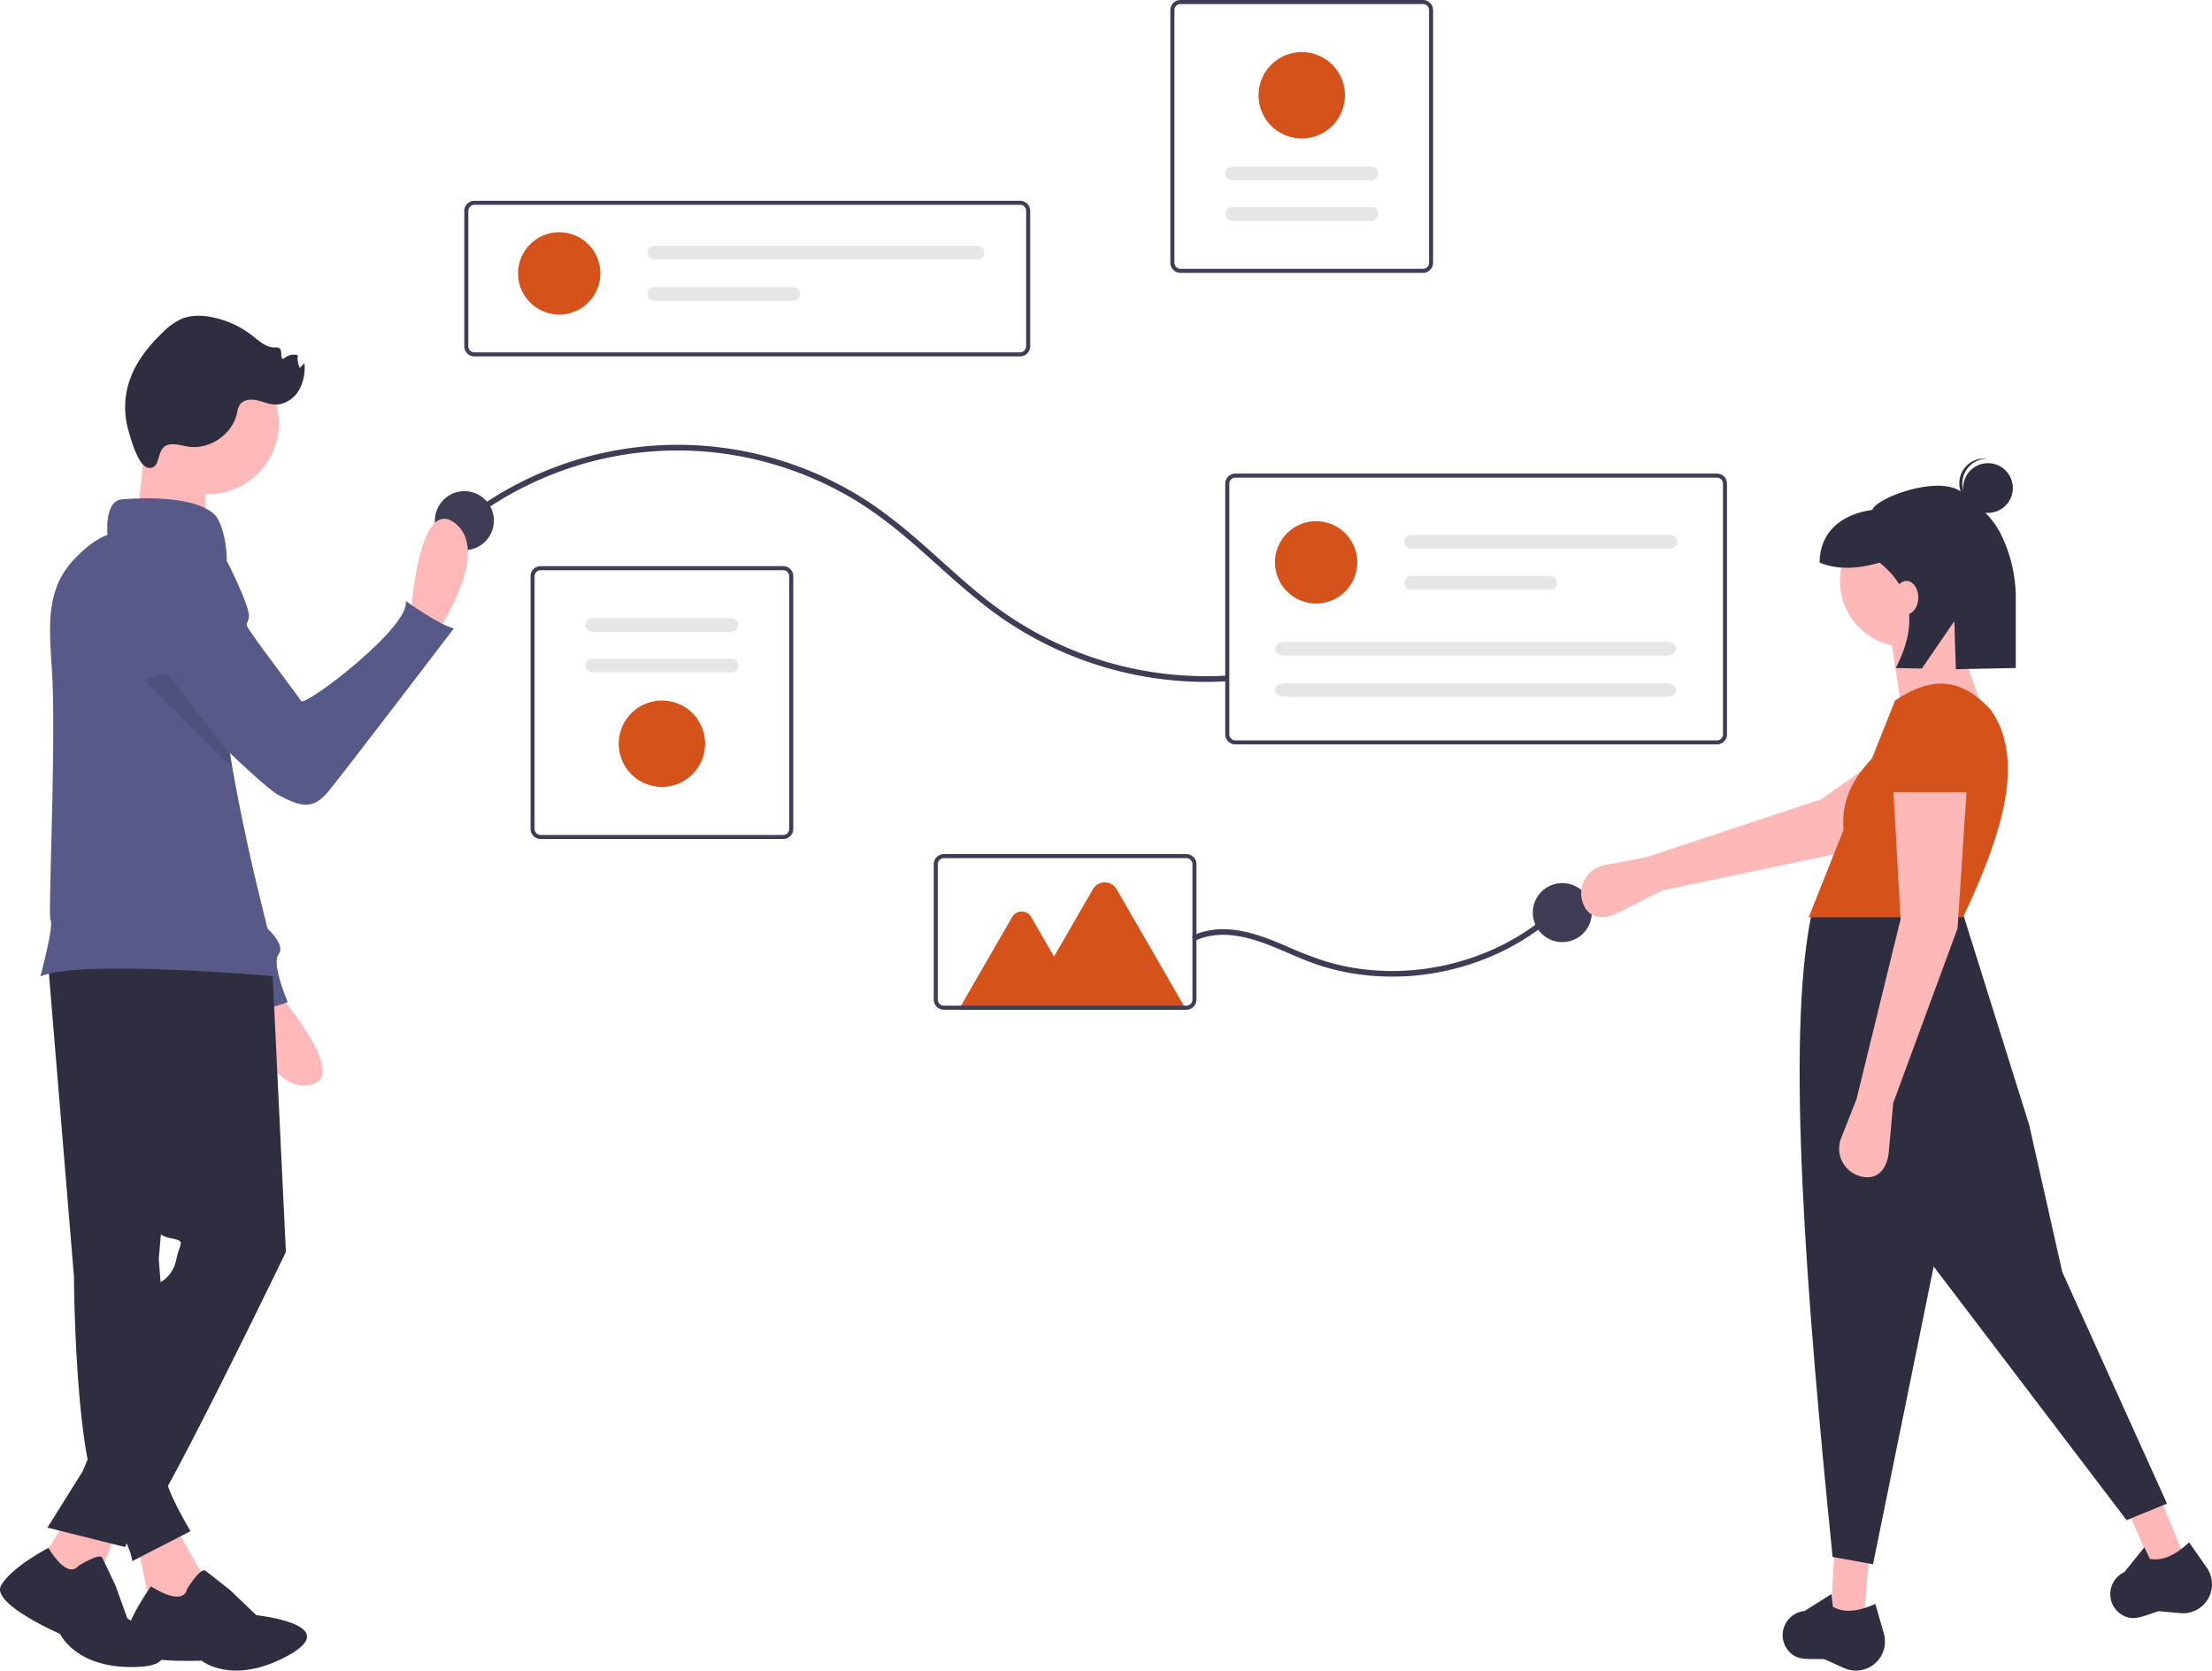 <svg xmlns="http://www.w3.org/2000/svg" data-name="Layer 1" width="965.825" height="729.214" viewBox="0 0 965.825 729.214" xmlns:xlink="http://www.w3.org/1999/xlink"><path d="M562.481,240.958H324.224a4.417,4.417,0,0,1-4.412-4.412V177.444a4.417,4.417,0,0,1,4.412-4.412H562.481a4.417,4.417,0,0,1,4.412,4.412v59.101A4.417,4.417,0,0,1,562.481,240.958ZM324.224,174.797a2.65,2.65,0,0,0-2.647,2.647v59.101a2.65,2.65,0,0,0,2.647,2.647H562.481a2.65,2.65,0,0,0,2.647-2.647V177.444a2.65,2.65,0,0,0-2.647-2.647Z" transform="translate(-117.087 -85.393)" fill="#3f3d56"/><circle cx="244.157" cy="119.334" r="17.973" fill="#d6521b"/><path d="M402.753,192.745a2.995,2.995,0,0,0,0,5.991H543.968a2.995,2.995,0,0,0,0-5.991Z" transform="translate(-117.087 -85.393)" fill="#e6e6e6"/><path d="M402.753,210.718a2.995,2.995,0,1,0,0,5.991H463.518a2.995,2.995,0,1,0,0-5.991Z" transform="translate(-117.087 -85.393)" fill="#e6e6e6"/><path d="M459.044,451.627H353.152a4.417,4.417,0,0,1-4.412-4.412V336.933a4.417,4.417,0,0,1,4.412-4.412H459.044a4.417,4.417,0,0,1,4.412,4.412V447.215A4.417,4.417,0,0,1,459.044,451.627ZM353.152,334.285a2.65,2.65,0,0,0-2.647,2.647V447.215a2.65,2.65,0,0,0,2.647,2.647H459.044a2.65,2.65,0,0,0,2.647-2.647V336.933a2.65,2.65,0,0,0-2.647-2.647Z" transform="translate(-117.087 -85.393)" fill="#3f3d56"/><path d="M375.715,355.263a2.995,2.995,0,0,0,0,5.991h60.765a2.995,2.995,0,0,0,0-5.991Z" transform="translate(-117.087 -85.393)" fill="#e6e6e6"/><path d="M375.715,372.911a2.995,2.995,0,1,0,0,5.991h60.765a2.995,2.995,0,1,0,0-5.991Z" transform="translate(-117.087 -85.393)" fill="#e6e6e6"/><path d="M406.098,428.885A18.855,18.855,0,1,1,424.953,410.03,18.876,18.876,0,0,1,406.098,428.885Z" transform="translate(-117.087 -85.393)" fill="#d6521b"/><path d="M632.513,85.393H738.405a4.417,4.417,0,0,1,4.412,4.412V200.088a4.417,4.417,0,0,1-4.412,4.412H632.513a4.417,4.417,0,0,1-4.412-4.412V89.805A4.417,4.417,0,0,1,632.513,85.393ZM738.405,202.735a2.65,2.65,0,0,0,2.647-2.647V89.805a2.65,2.65,0,0,0-2.647-2.647H632.513a2.65,2.65,0,0,0-2.647,2.647V200.088a2.65,2.65,0,0,0,2.647,2.647Z" transform="translate(-117.087 -85.393)" fill="#3f3d56"/><path d="M715.842,181.758a2.995,2.995,0,1,0,0-5.991H655.077a2.995,2.995,0,1,0,0,5.991Z" transform="translate(-117.087 -85.393)" fill="#e6e6e6"/><path d="M715.842,164.109a2.995,2.995,0,1,0,0-5.991H655.077a2.995,2.995,0,1,0,0,5.991Z" transform="translate(-117.087 -85.393)" fill="#e6e6e6"/><path d="M685.459,108.135a18.855,18.855,0,1,1-18.855,18.855A18.876,18.876,0,0,1,685.459,108.135Z" transform="translate(-117.087 -85.393)" fill="#d6521b"/><path d="M321.172,313.551a150.953,150.953,0,0,1,63.905-28.889,148.77,148.77,0,0,1,70.528,3.624,150.459,150.459,0,0,1,32.912,14.261c10.559,6.173,20.1,13.771,29.28,21.816,9.299,8.15,18.293,16.663,28.001,24.336a156.871,156.871,0,0,0,97.604,34.335q4.397.007,8.787-.242c1.587-.087,1.597-2.567,0-2.48a154.343,154.343,0,0,1-100.896-30.488c-10.062-7.524-19.249-16.126-28.628-24.463-9.093-8.082-18.43-15.944-28.746-22.437a151.858,151.858,0,0,0-167.662,3.822c-2.328,1.619-4.602,3.31-6.839,5.052-1.258.979.508,2.722,1.753,1.753Z" transform="translate(-117.087 -85.393)" fill="#3f3d56"/><circle cx="202.769" cy="227.257" r="12.886" fill="#3f3d56"/><circle cx="682.146" cy="398.345" r="12.886" fill="#3f3d56"/><path d="M866.739,410.334H656.482a4.417,4.417,0,0,1-4.412-4.412v-109.4A4.417,4.417,0,0,1,656.482,292.11h210.257a4.417,4.417,0,0,1,4.412,4.412v109.4A4.417,4.417,0,0,1,866.739,410.334ZM656.482,293.875a2.65,2.65,0,0,0-2.647,2.647v109.4a2.65,2.65,0,0,0,2.647,2.647h210.257a2.65,2.65,0,0,0,2.647-2.647v-109.4a2.65,2.65,0,0,0-2.647-2.647Z" transform="translate(-117.087 -85.393)" fill="#3f3d56"/><circle cx="574.65" cy="245.471" r="17.973" fill="#d6521b"/><path d="M733.246,318.883a2.995,2.995,0,1,0,0,5.991H846.461a2.995,2.995,0,1,0,0-5.991Z" transform="translate(-117.087 -85.393)" fill="#e6e6e6"/><path d="M733.246,336.856a2.995,2.995,0,1,0,0,5.991h60.765a2.995,2.995,0,1,0,0-5.991Z" transform="translate(-117.087 -85.393)" fill="#e6e6e6"/><path d="M677.952,365.589c-2.279,0-4.133,1.344-4.133,2.995s1.854,2.995,4.133,2.995H844.785c2.279,0,4.133-1.344,4.133-2.995s-1.854-2.995-4.133-2.995Z" transform="translate(-117.087 -85.393)" fill="#e6e6e6"/><path d="M677.952,383.562c-2.279,0-4.133,1.344-4.133,2.995s1.854,2.995,4.133,2.995H844.785c2.279,0,4.133-1.344,4.133-2.995s-1.854-2.995-4.133-2.995Z" transform="translate(-117.087 -85.393)" fill="#e6e6e6"/><path d="M639.58,495.734c11.862-5.146,25.105-.66,36.286,4.083,5.758,2.443,11.455,5.05,17.414,6.979a99.26,99.26,0,0,0,15.353,3.638,108.498,108.498,0,0,0,31.539.193,110.124,110.124,0,0,0,30.437-8.85,102.921,102.921,0,0,0,26.342-17.223q1.497-1.352,2.936-2.767c1.142-1.119-.612-2.871-1.753-1.753a99.998,99.998,0,0,1-25.698,18.141,107.649,107.649,0,0,1-29.857,9.592,105.438,105.438,0,0,1-31.462.543,99.05,99.05,0,0,1-15.405-3.349,162.963,162.963,0,0,1-17.002-6.603c-11.285-4.846-23.823-9.592-36.223-6.25a30.212,30.212,0,0,0-4.16,1.485c-1.46.633-.199,2.77,1.251,2.141Z" transform="translate(-117.087 -85.393)" fill="#3f3d56"/><path d="M634.998,526.146H535.661l23.377-40.491a4.774,4.774,0,0,1,8.268,0l9.986,17.297L594.274,473.541a5.977,5.977,0,0,1,10.352,0Z" transform="translate(-117.087 -85.393)" fill="#d6521b"/><path d="M635.091,526.135H529.199a4.417,4.417,0,0,1-4.412-4.412V462.621a4.417,4.417,0,0,1,4.412-4.412H635.091a4.417,4.417,0,0,1,4.412,4.412v59.101A4.417,4.417,0,0,1,635.091,526.135ZM529.199,459.974a2.65,2.65,0,0,0-2.647,2.647v59.101a2.65,2.65,0,0,0,2.647,2.647H635.091a2.65,2.65,0,0,0,2.647-2.647V462.621a2.65,2.65,0,0,0-2.647-2.647Z" transform="translate(-117.087 -85.393)" fill="#3f3d56"/><path d="M842.785,474.12l-18.875,9.585c-6.737,3.421-13.239,2.836-15.728-4.297v0A12.481,12.481,0,0,1,817.675,463.025l17.939-3.349,76.829-25.49,46.54-33.001,17.061,27.181L922.268,457.384Z" transform="translate(-117.087 -85.393)" fill="#ffb8b8"/><polygon points="813.808 706.872 799.366 704.465 800.971 677.187 816.215 677.187 813.808 706.872" fill="#ffb8b8"/><polygon points="953.968 680.229 939.992 684.589 929.131 659.516 942.738 652.646 953.968 680.229" fill="#ffb8b8"/><path d="M1063.272,741.721l-17.65,7.221L961.382,638.225,934.906,768.196l-17.65-3.209C905.934,652.935,896.701,538.643,908.03,484.587l65.386-2.808,29.685,94.67,14.441,64.183Z" transform="translate(-117.087 -85.393)" fill="#2f2e41"/><path d="M930.1,814.326h0a12.672,12.672,0,0,1-7.855-.835l-8.579-3.86c-7.193-.369-12.091,1.063-16.096-4.163a10.496,10.496,0,0,1-1.225-10.582h0a10.569,10.569,0,0,1,8.631-6.28l11.783-7.425.618,5.566c5.385,3.051,11.779,1.733,18.554-1.237l3.698,12.944A12.672,12.672,0,0,1,930.1,814.326Z" transform="translate(-117.087 -85.393)" fill="#2f2e41"/><path d="M1076.774,787.774h0a12.672,12.672,0,0,1-7.701,1.761l-9.367-.865c-6.923,1.987-11.091,4.932-16.576,1.29a10.496,10.496,0,0,1-4.595-9.61h0a10.569,10.569,0,0,1,6.124-8.743l8.733-10.849,2.392,5.064c6.084,1.137,11.704-2.186,17.147-7.195l7.701,11.041A12.672,12.672,0,0,1,1076.774,787.774Z" transform="translate(-117.087 -85.393)" fill="#2f2e41"/><circle cx="832.26" cy="253.579" r="28.882" fill="#ffb8b8"/><polygon points="867.561 314.553 829.853 306.53 825.04 275.241 851.515 269.625 867.561 314.553" fill="#ffb8b8"/><path d="M974.218,485.791H906.826L922.017,447.653c-1.104-13.123,4.458-22.775,12.418-31.178l10.099-25.355c16.317-10.739,28.619-9.937,41.719,4.011C1001.784,417.123,991.034,450.18,974.218,485.791Z" transform="translate(-117.087 -85.393)" fill="#d6521b"/><path d="M943.732,566.822l-1.917,21.082c-.684,7.525-4.636,12.721-12.001,11.037h0a12.481,12.481,0,0,1-8.828-16.75l6.7-16.974L946.941,486.593l-3.209-56.962h32.092l-4.011,60.974Z" transform="translate(-117.087 -85.393)" fill="#ffb8b8"/><path d="M978.23,431.235H941.325l2.587-24.075a16.701,16.701,0,0,1,15.853-15.999h0a16.701,16.701,0,0,1,17.522,16.026Z" transform="translate(-117.087 -85.393)" fill="#d6521b"/><circle cx="868.006" cy="213.025" r="10.856" fill="#2f2e41"/><path d="M973.907,295.761a10.848,10.848,0,0,1,10.851-10.147c-.224-.028-.446-.063-.675-.078a10.856,10.856,0,0,0-1.393,21.667c.229.015.453.009.679.009A10.848,10.848,0,0,1,973.907,295.761Z" transform="translate(-117.087 -85.393)" fill="#2f2e41"/><path d="M973.846,300.396c-9.682-8.032-37.452,2.176-39.244,7.576-13.093,1.784-23.005,9.423-23.005,23.005v0c7.784,3.189,16.637,2.796,26.207,0,15.255,12.432,16.301,28.06,7.023,46.011l11.414.228,14.148-20.678.677,20.974,26.163-.525V346.932a62.841,62.841,0,0,0-6.71-28.79C986.441,310.221,980.114,305.596,973.846,300.396Z" transform="translate(-117.087 -85.393)" fill="#2f2e41"/><ellipse cx="832.396" cy="260.84" rx="5.191" ry="7.268" fill="#ffb8b8"/><path d="M296.282,355.456s3.125-54.09,19.348-41.8-7.085,46.816-7.085,46.816Z" transform="translate(-117.087 -85.393)" fill="#ffb9b9"/><path d="M235.923,515.9s36.038,40.457,15.875,43.238-28.094-38.114-28.094-38.114Z" transform="translate(-117.087 -85.393)" fill="#ffb9b9"/><path d="M188.897,324.395h0A23.734,23.734,0,0,1,206.36,344.045l11.463,81.591,16.07,65.084s8.035,7.232,4.821,11.249,4.018,20.891,4.018,20.891l-20.088,6.428s-2.411-16.874-6.428-17.677c-3.531-.706-43.055-106.289-52.581-131.867-1.314-3.527-2.057-5.533-2.057-5.533S163.185,320.378,188.897,324.395Z" transform="translate(-117.087 -85.393)" fill="#575a89"/><path d="M192.566,749.885l12.338,21.865c9.555,20.4,1.064,24.105-22.363,13.993l-5.34-25.818Z" transform="translate(-117.087 -85.393)" fill="#ffb9b9"/><path d="M198.792,778.945s5.857-9.536,7.976-7.94,10.856,8.513,10.856,8.513L229.005,790.419s38.453,4.065,14.019,17.539-37.937,2.302-37.937,2.302-34.222,1.78-33.67-7.768,11.589-24.654,11.589-24.654S196.916,787.164,198.792,778.945Z" transform="translate(-117.087 -85.393)" fill="#2f2e41"/><path d="M137.815,502.732,149.382,642.695s.386,83.67,12.724,99.864S174.83,766.85,174.83,766.85l25.448-13.11s-13.11-21.844-10.41-25.188a18.638,18.638,0,0,0,3.47-7.2l-6.94-86.369,13.11-150.374Z" transform="translate(-117.087 -85.393)" fill="#2f2e41"/><path d="M155.551,766.85" transform="translate(-117.087 -85.393)" fill="none" stroke="#3f3d56" stroke-miterlimit="10"/><polygon points="52.344 664.492 41.548 693.024 17.064 682.788 29.981 661.407 52.344 664.492" fill="#ffb9b9"/><path d="M151.421,768.807s9.183-5.739,10.331-3.444,5.739,12.052,5.739,12.052l5.165,14.348s31.566,20.087,4.591,21.235-33.861-14.348-33.861-14.348S112.968,785.451,117.559,777.416s20.661-16.368,20.661-16.368S146.255,775.12,151.421,768.807Z" transform="translate(-117.087 -85.393)" fill="#2f2e41"/><path d="M235.751,503.117l6.169,128.782s-56.294,116.443-62.463,119.528a15.488,15.488,0,0,0-7.711,9.254l-33.931-8.483,15.423-24.677,33.931-82.513s5.398-2.313,6.94-10.025,4.627-7.711-3.085-9.254-7.711-9.254-7.711-9.254L157.865,499.262Z" transform="translate(-117.087 -85.393)" fill="#2f2e41"/><circle cx="207.989" cy="270.231" r="30.846" transform="translate(-209.156 346.855) rotate(-80.783)" fill="#ffb9b9"/><path d="M180.613,272.159s-2.313,39.329-5.398,43.184,32.388,3.085,32.388,3.085-2.313-33.159,0-36.244S180.613,272.159,180.613,272.159Z" transform="translate(-117.087 -85.393)" fill="#ffb9b9"/><path d="M238.061,511.601s-87.14-7.71-103.33,0c0,0,5.96-22.11,4.42-24.42-1.12-1.69,1.97-64.67,1-101-.55-20.5-5.28-40.52,8.47-55.74,4.68-5.17,9.9-9.51,15.41-11.63,0,0-1.54-14.65,6.17-15.42,0,0,29.31-3.09,40.1,6.17,3.45,2.94,5.62,11.9,5.85,19.62-5.34,26.26-3.45,55.4,1.45,85.63.3,1.92.63,3.85.96,5.78C223.761,450.571,231.621,481.481,238.061,511.601Z" transform="translate(-117.087 -85.393)" fill="#575a89"/><path d="M191.875,279.32c2.609-.156,5.156.726,7.746,1.07,9.268,1.23,18.91-5.495,20.956-14.618a11.216,11.216,0,0,1,1.072-3.492c1.426-2.329,4.675-2.773,7.353-2.237s5.216,1.789,7.944,1.932c4.211.221,8.254-2.371,10.498-5.941a20.148,20.148,0,0,0,2.577-12.169l-2.019,2.119a10.254,10.254,0,0,1-.914-5.573,6.467,6.467,0,0,0-6.125,1.567c-1.78.189-.437-3.302-1.759-4.508a3.059,3.059,0,0,0-2.152-.403c-3.787.037-6.85-2.86-9.834-5.192a41.789,41.789,0,0,0-17.65-8.051c-4.276-.834-8.823-.968-12.878.624a27.51,27.51,0,0,0-8.697,6.169c-6.349,6.105-11.971,13.278-14.612,21.68a36.497,36.497,0,0,0-.175,21.163c1.064,3.592,4.272,15.894,8.967,16.18C188.073,290.001,184.531,279.758,191.875,279.32Z" transform="translate(-117.087 -85.393)" fill="#2f2e41"/><path d="M204.643,328.181l11.051,1.184s10.848,21.046,10.06,25.436-2.503,1.725,2.379,8.748,18.738,25.178,20.453,27.843,48.489-33.022,45.581-43.714c0,0,14.772,10.598,21.101,12.008,0,0-48.203,63.218-54.921,71.308s-12.123,6.429-21.355,1.632-55.933-52.644-55.933-52.644Z" transform="translate(-117.087 -85.393)" fill="#575a89"/><path d="M218.561,420.591l-38.41-38.41,9.72-3.17,27.73,35.8C217.901,416.731,218.231,418.661,218.561,420.591Z" transform="translate(-117.087 -85.393)" opacity="0.1" style="isolation:isolate"/></svg>